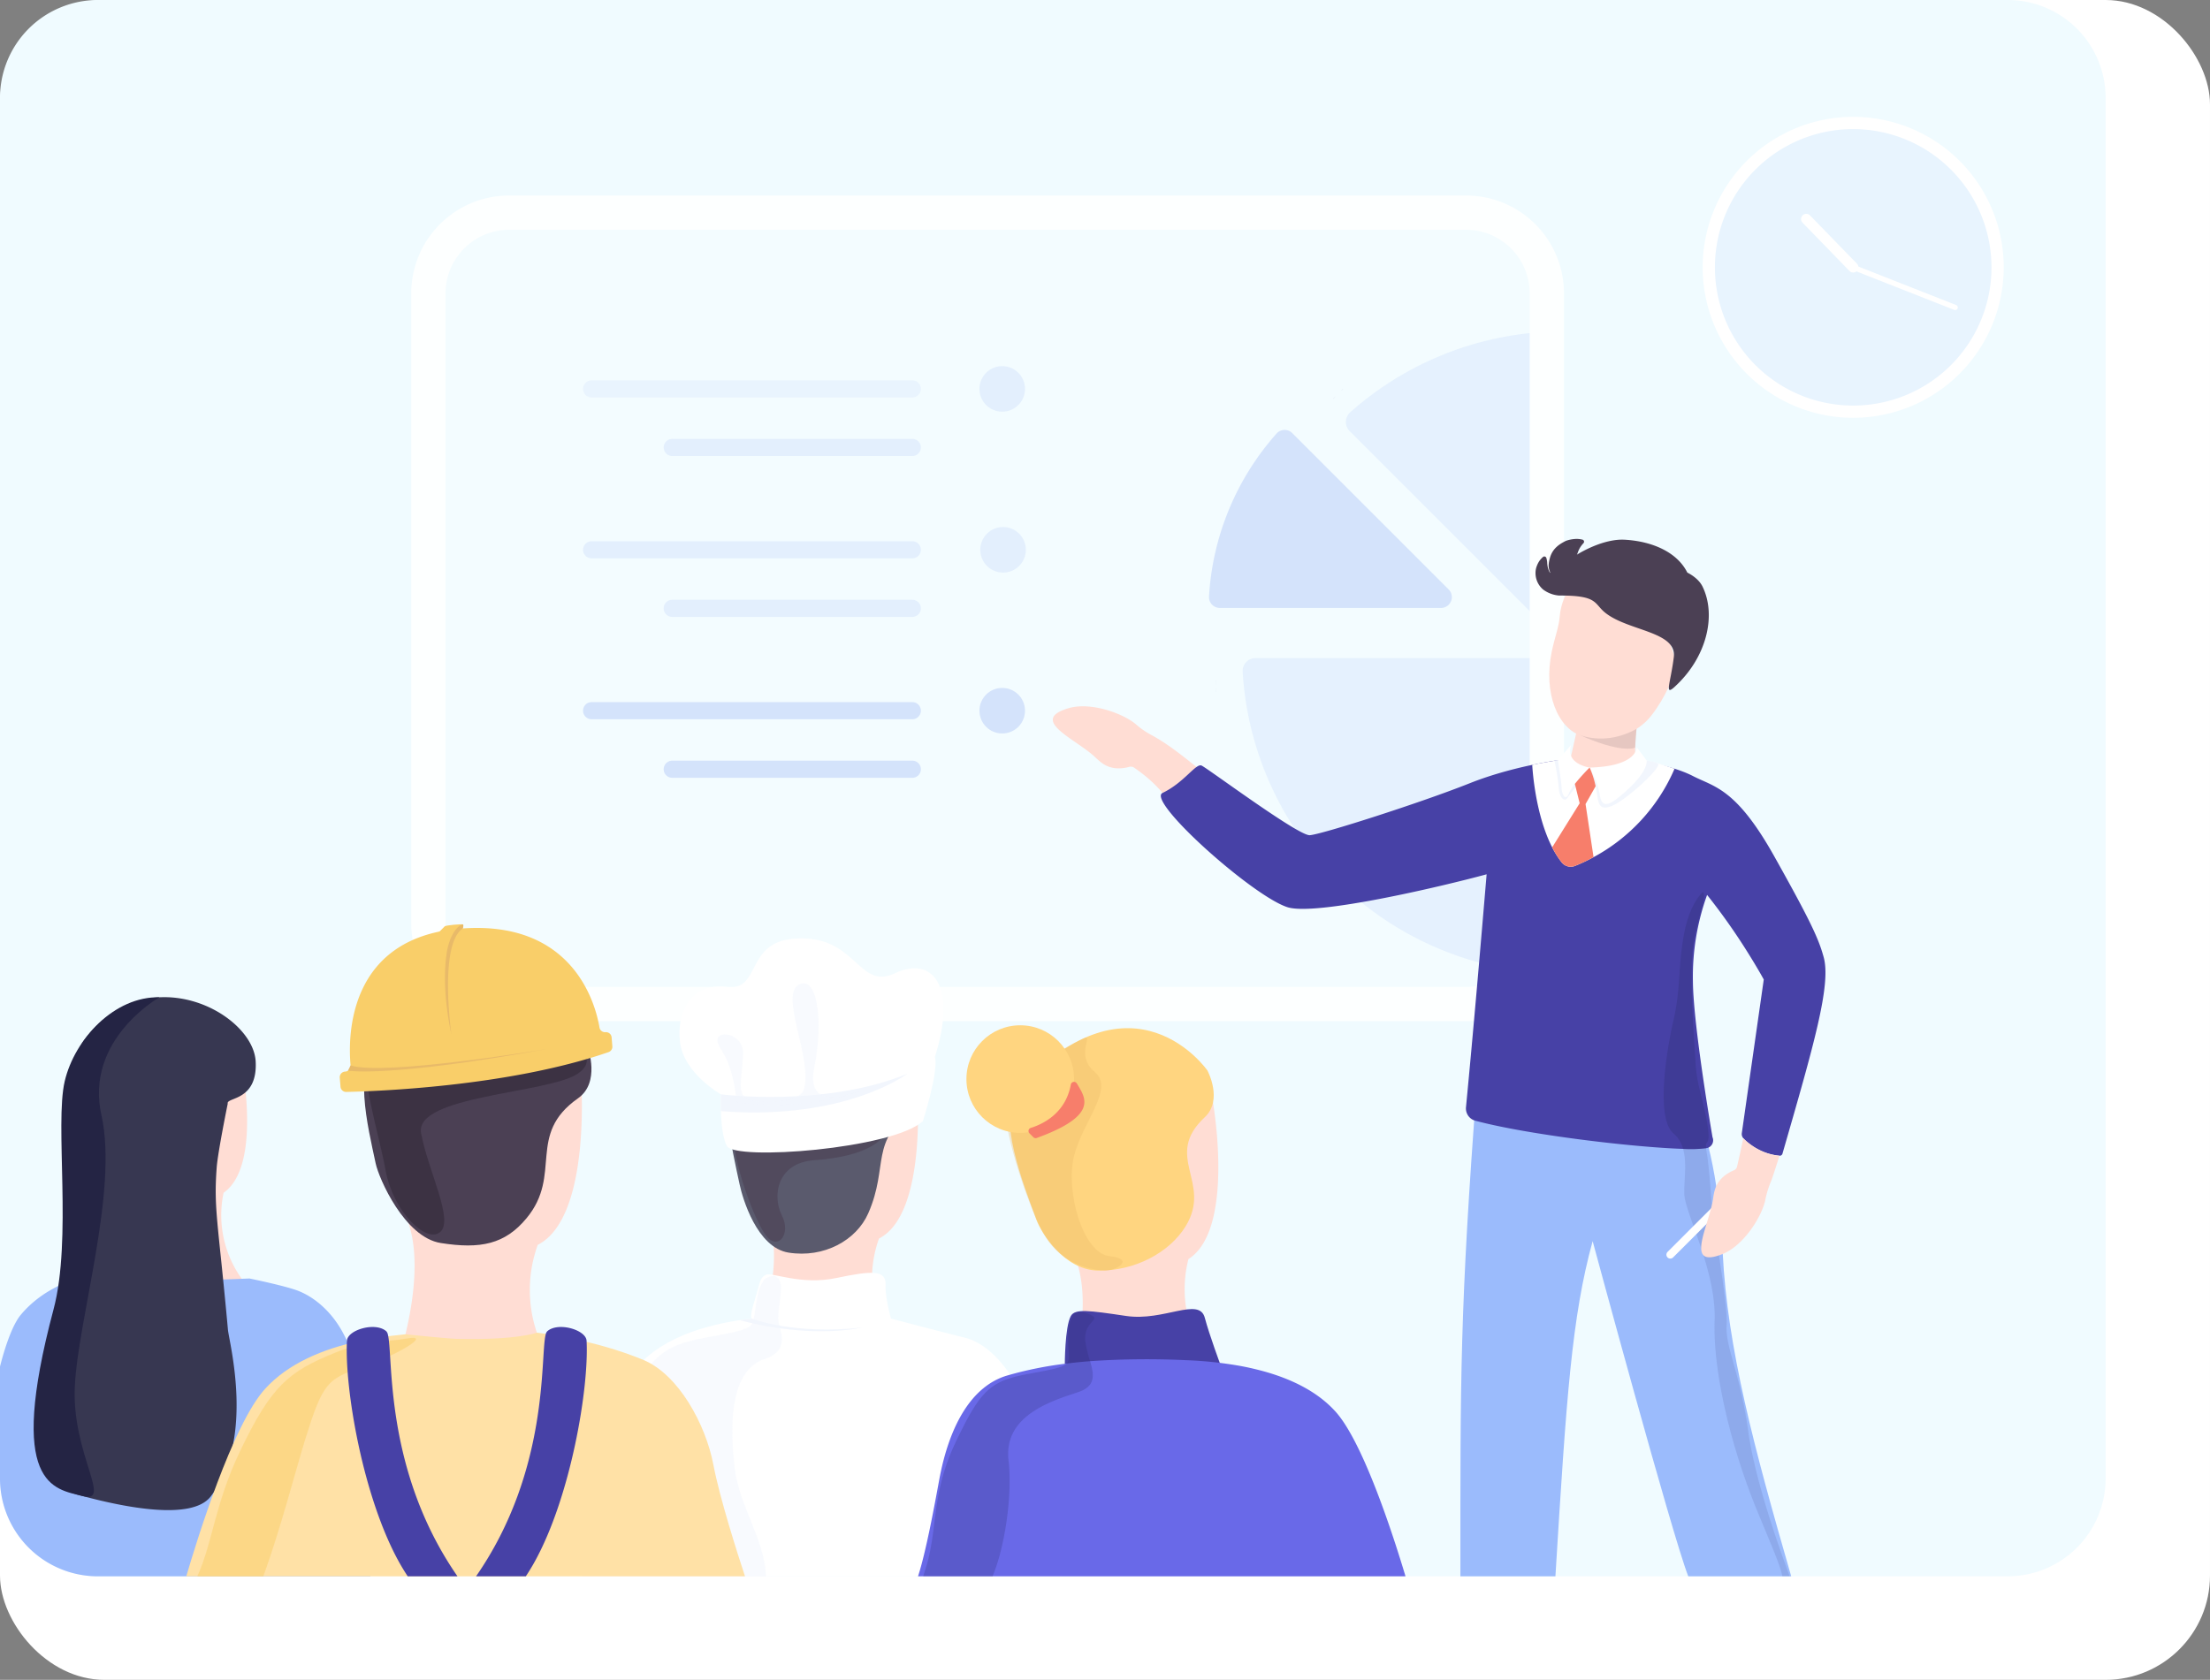 <svg xmlns="http://www.w3.org/2000/svg" viewBox="0 0 847 644"><rect x="0" y="0" width="847" height="644" fill="#808080" stroke="none"/><defs><style>.cls-1{fill:#fff;}.cls-2{fill:#f0fbff;}.cls-3{fill:#f3fcff;}.cls-17,.cls-4{opacity:0.58;}.cls-5{opacity:0.54;}.cls-6{fill:#c6d9fb;}.cls-7{fill:#bed1f8;}.cls-8{fill:#9bbbfc;}.cls-9{fill:#fdffff;}.cls-10{fill:#ffddd4;}.cls-11,.cls-13,.cls-34{fill:#2c2c70;}.cls-11{opacity:0.12;}.cls-12{fill:#4741a6;}.cls-13{opacity:0.3;}.cls-14{fill:#e0c2bd;opacity:0.82;}.cls-15,.cls-25{fill:#4b4054;}.cls-16,.cls-17{fill:#bed1f9;}.cls-16,.cls-18{opacity:0.32;}.cls-19{fill:#9393bc;}.cls-20,.cls-28{fill:#f2f6fd;}.cls-21{fill:#f77e6b;}.cls-22{fill:#312938;}.cls-22,.cls-25{opacity:0.59;}.cls-23,.cls-36{fill:#f9ce69;}.cls-24{fill:#5a5a6d;}.cls-26{fill:#373751;}.cls-27{opacity:0.2;}.cls-28,.cls-36{opacity:0.51;}.cls-29,.cls-32{fill:#e8ba69;}.cls-30{fill:#242444;}.cls-31{fill:#ffd580;}.cls-32{opacity:0.31;}.cls-33{fill:#6969e8;}.cls-34{opacity:0.24;}.cls-35{fill:#ffe1a6;}.cls-37{fill:none;stroke:#fff;stroke-linecap:round;stroke-miterlimit:10;stroke-width:3px;}</style></defs><g id="Layer_2" data-name="Layer 2"><g id="Layer_3" data-name="Layer 3"><rect id="Rectangle_184" data-name="Rectangle 184" class="cls-1" width="847" height="644" rx="40"/><path class="cls-2" d="M807,37.535V566.777a37.537,37.537,0,0,1-37.535,37.535H37.535A37.512,37.512,0,0,1,0,566.777V37.535A37.537,37.537,0,0,1,37.535,0H769.465A37.537,37.537,0,0,1,807,37.535Z"/><rect class="cls-3" x="164.18" y="81.518" width="428.656" height="303.406" rx="30.966"/><g class="cls-4"><g class="cls-5"><path class="cls-6" d="M517.264,165.257l71.357,71.357a4.943,4.943,0,0,0,8.438-3.495V132.196a4.93,4.93,0,0,0-5.187-4.939,122.615,122.615,0,0,0-74.366,30.78A4.958,4.958,0,0,0,517.264,165.257Z"/></g><g class="cls-5"><path class="cls-6" d="M476.258,257.493A123.144,123.144,0,0,0,591.869,373.104a4.932,4.932,0,0,0,5.19-4.94v-110.919a4.943,4.943,0,0,0-4.943-4.943h-110.919A4.932,4.932,0,0,0,476.258,257.493Z"/></g><path class="cls-7" d="M467.511,233.068l84.769,0a4.152,4.152,0,0,0,2.936-7.087l-59.935-59.935a4.118,4.118,0,0,0-6.065.204,102.988,102.988,0,0,0-25.853,62.462A4.141,4.141,0,0,0,467.511,233.068Z"/></g><path class="cls-8" d="M686.496,604.312H647.044c-6.137-15.558-36.651-128.507-36.651-128.507-8.014,29.183-10.045,59.745-14.267,128.507H559.71c0-76.11-.271-101.883,6.42-190.152l72.689-5.897s18.362,10.587,21.407,71.874C662.058,517.021,672.195,554.728,686.496,604.312Z"/><path class="cls-9" d="M195.147,88.087a24.425,24.425,0,0,0-24.398,24.398V353.958a24.425,24.425,0,0,0,24.398,24.398H561.87A24.425,24.425,0,0,0,586.268,353.958V112.484a24.425,24.425,0,0,0-24.398-24.398H195.147m0-13.137H561.87a37.535,37.535,0,0,1,37.535,37.535V353.958a37.535,37.535,0,0,1-37.535,37.535H195.147A37.535,37.535,0,0,1,157.612,353.958V112.484a37.535,37.535,0,0,1,37.535-37.535Z"/><path class="cls-10" d="M419.727,290.274c2.378,2.239,5.58,5.455,12.479,3.871.137-.027.305-.068.477-.113a2.283,2.283,0,0,1,1.845.172c8.938,6.061,12.667,11.942,12.667,11.942s28.448,1.67,12.024-11.591c-8.322-6.719-12.568-9.781-17.528-12.558a31.095,31.095,0,0,1-5.971-4.004c-4.579-4.193-17.393-9.111-26.234-6.479C394.16,276.076,412.206,283.195,419.727,290.274Z"/><path class="cls-11" d="M685.908,604.317h-2.806c-.8-4.15-3.732-10.759-9.532-24.839-10.38-25.19-17.105-53.96-16.426-73.19.68-19.23-11.466-41.361-11.636-48.681-.12-5.16,1.12-11.75-.46-17.16a47.803,47.803,0,0,0,8.77-.25c.01,0,.01,0,.02-.01.04.28.09.61.16.99,1.02,5.28,1.9,18.81,2.24,23.07.34,4.25,6.06,35.86,5.52,43.66-.61,8.76,5.07,17.7,8.3,41.02C672.728,568.177,682.498,595.027,685.908,604.317Z"/><path class="cls-12" d="M698.928,366.907c-1.9-6.84-4.58-13.03-18.96-38.68-14.61-26.07-22.9-26.48-31.1-30.7-10.62-5.48-29.56-7.15-29.56-7.15l-16.56.31s-20.52,2.03-39.58,9.63c-18.28,7.29-56.77,19.64-61.21,19.87s-39.29-25.78-41.47-26.7c-2.19-.92-6.67,6.55-14.93,10.5-6.29,3.01,34.42,39.47,47.86,43.8,10.79,3.47,59.39-8,76.34-12.61-2.26,26.89-5.13,60.58-7.91,89.32a4.867,4.867,0,0,0,3.61,5.16c20.47,5.46,60.87,10.19,79.59,10.79a47.803,47.803,0,0,0,8.77-.25c.01,0,.01,0,.02-.01a3.031,3.031,0,0,0,2.5-4.2s-7.35-42.43-7.51-59.68a92.37,92.37,0,0,1,5.43-33.22,238.035,238.035,0,0,1,15.69,22.24c3.82,6.1,6.03,10.18,6.03,10.18s-5.5,38.5-8.41,58.87a2.47,2.47,0,0,0,.67,2.1,22.374,22.374,0,0,0,4.67,3.64,22.683,22.683,0,0,0,9.1,2.95,1.082,1.082,0,0,0,1.13-.77C695.138,400.727,701.878,377.506,698.928,366.907Z"/><path class="cls-13" d="M653.863,440.187c-.01.01-.01.01-.02.01a47.802,47.802,0,0,1-8.77.25,11.942,11.942,0,0,0-3.75-5.99c-6.59-5.62-2.94-30.13,0-43.06,2.94-12.94,1.718-19.426,3.928-32.366,2.21-12.93,7.404-17.043,7.404-17.043,1.92,2.38-3.001,11.111-4.021,23.191-1.02,12.09.649,33.187,1.189,42.217.54,9.02,2.52,12.25,4.39,22.8C655.953,439.997,653.423,436.517,653.863,440.187Z"/><path id="Path_1942" data-name="Path 1942" class="cls-10" d="M606.252,282.126c-9.006-2.708-14.942-16.155-11.491-32.52,1.08-5.12,2.768-9.571,3.018-13.3.282-4.202,3.027-14.583,11.685-16.471L636.73,236.686l5.854,17.524c-.528,4.297-4.318,13.288-9.757,20.202C627.868,280.714,617.927,285.636,606.252,282.126Z"/><path id="Path_1947" data-name="Path 1947" class="cls-10" d="M604.235,280.476l-2.169,9.607c-1.399,5.533,3.578,11.282,10.822,12.405,6.639,1.029,12.285-4.144,13.829-10.724.043-5.227-.375-8.389.562-12.746Z"/><path id="Path_1948" data-name="Path 1948" class="cls-14" d="M605.109,281.613s10.017,4.605,22.084-2.179l-.526,7.156C626.47,286.88,620.784,288.765,605.109,281.613Z"/><path class="cls-15" d="M652.497,224.845c-1.681-3.43-5.814-5.328-5.814-5.328-3.732-7.535-12.888-11.949-23.93-12.603-8.248-.488-17.447,5.116-18.391,5.737.382-.525.441-2.183,2.517-4.423a.81.81,0,0,0-.363-1.34,9.296,9.296,0,0,0-2.641-.28,13.496,13.496,0,0,0-3.674.715c-2.421,1.198-5.243,2.885-6.233,6.755a11.444,11.444,0,0,0-.455,2.822,6.103,6.103,0,0,0,.6,2.478c.355.806-1.008-.642-1.134-3.639a7.35,7.35,0,0,0-.338-1.858.799.799,0,0,0-1.29-.345,9.632,9.632,0,0,0-1.35,1.484,9.761,9.761,0,0,0-1.319,2.955,8.264,8.264,0,0,0,2.749,8.044,11.812,11.812,0,0,0,6.162,2.298c15.016-.091,13.168,3.052,17.704,6.649,8.799,6.977,27.413,7.118,26.205,16.948-1.208,9.83-3.716,15.062.254,11.453C654.182,252.069,657.903,235.871,652.497,224.845Z"/><circle class="cls-16" cx="384.112" cy="149.096" r="8.732"/><circle class="cls-16" cx="384.431" cy="210.777" r="8.732"/><circle class="cls-17" cx="384.112" cy="272.458" r="8.732"/><g class="cls-18"><path class="cls-17" d="M226.744,152.381H349.65a3.284,3.284,0,0,0,0-6.569H226.744a3.284,3.284,0,1,0,0,6.569Z"/></g><path class="cls-16" d="M257.65,174.825h92a3.284,3.284,0,1,0,0-6.569H257.65a3.284,3.284,0,0,0,0,6.569Z"/><path class="cls-16" d="M226.744,214.061H349.65a3.284,3.284,0,1,0,0-6.569H226.744a3.284,3.284,0,1,0,0,6.569Z"/><path class="cls-16" d="M257.65,236.505h92a3.284,3.284,0,0,0,0-6.569H257.65a3.284,3.284,0,0,0,0,6.569Z"/><path class="cls-17" d="M226.744,275.742H349.65a3.284,3.284,0,0,0,0-6.569H226.744a3.284,3.284,0,1,0,0,6.569Z"/><path class="cls-17" d="M257.65,298.186h92a3.284,3.284,0,1,0,0-6.569H257.65a3.284,3.284,0,0,0,0,6.569Z"/><path class="cls-19" d="M466.155,260.776v2.29c0-.769.009-1.53.018-2.29Z"/><path class="cls-19" d="M466.155,263.066V265.356h.018C466.164,264.596,466.155,263.836,466.155,263.066Z"/><path class="cls-19" d="M514.707,149.096l-.936.947c.319-.308.638-.627.957-.925Z"/><path class="cls-19" d="M510.943,152.861l.021.021c.298-.319.617-.638.925-.957Z"/><path class="cls-1" d="M587.245,293.232s.826,18.308,7.638,31.614a34.618,34.618,0,0,0,3.622,5.743,4.428,4.428,0,0,0,5.123,1.379,65.117,65.117,0,0,0,7.113-3.359,69.751,69.751,0,0,0,31.041-33.903s-3.219-1.117-6.428-2.064c-.019-.009-.047-.019-.066-.028-1.52-.441-3.04-.854-4.213-1.079l-3.8-5.095s.422,7.348-18.045,7.826c0,0-9.524-1.37-7.085-8.68l-5.086,5.855-1.304.216C593.757,291.984,589.882,292.65,587.245,293.232Z"/><path class="cls-20" d="M609.25,294.302l.122.263.235.525.028.075.028.066a35.45,35.45,0,0,1,1.877,6.184c.047.244.103.488.15.741.957,4.964.479,9.121,6.165,6.775,5.696-2.346,19.772-15.446,17.501-16.29a21.255,21.255,0,0,0-4.279-1.107s.854,3.51-6.691,10.622c-7.544,7.104-10.425,7.986-11.26,2.59a24.471,24.471,0,0,0-1.051-4.176A35.758,35.758,0,0,0,609.25,294.302Z"/><path class="cls-20" d="M595.756,291.655a90.447,90.447,0,0,1,1.68,10.5c.159,3.472,2.036,5.311,3.115,3.951.413-.516,1.774-2.365,3.312-4.457,2.337-3.209,5.077-6.981,5.349-7.357-.038.028-.131.122-.272.263a79.471,79.471,0,0,0-5.358,5.968,14.971,14.971,0,0,0-2.233,3.51c-1.164,3.115-2.721,1.032-2.834-1.877-.122-2.918-1.455-10.716-1.455-10.716Z"/><path class="cls-21" d="M594.883,324.846a34.618,34.618,0,0,0,3.622,5.743,4.428,4.428,0,0,0,5.123,1.379,65.117,65.117,0,0,0,7.113-3.359l-3.067-20.355,3.864-6.839a35.45,35.45,0,0,0-1.877-6.184l-.028-.066-.028-.075-.235-.525-.122-.263-.019-.037-.019.019v.009c-.038.028-.131.122-.272.263a79.471,79.471,0,0,0-5.358,5.968l.282,1.126,1.558,6.297Z"/><path class="cls-10" d="M222.653,412.781s4.264,53.902-16.556,64.453a50.837,50.837,0,0,0,2.509,40.403c10.787,21.072-56.442,5.268-56.442,5.268s12.115-34.657,3.837-55.478c-2.421-6.089-16.127-25.943-8.505-33.302C165.938,416.319,222.653,412.781,222.653,412.781Z"/><path class="cls-15" d="M225.326,401.857s4.85,13.119-3.802,19.202c-19.859,13.964-5.82,29.172-19.723,45.969-8.236,9.95-17.619,11.924-32.903,9.499-13.778-2.186-23.671-24.61-24.925-30.547-2.97-14.056-9.202-38.216,1.836-47.581S225.326,401.857,225.326,401.857Z"/><path class="cls-22" d="M212.662,394.976s20.125,8.961,8.785,16.628-62.771,8.306-60.056,22.84,12.618,33.222,7.347,37.854-18.049-7.826-20.924-23.479-10.184-37.535-5.811-41.688S212.662,394.976,212.662,394.976Z"/><path id="Path_1940" data-name="Path 1940" class="cls-23" d="M232.068,395.705a2.157,2.157,0,0,1-2.311-1.787c-1.411-8.479-9.728-41.491-53.422-37.907-43.821,3.594-42.886,42.708-41.968,52.43a2.175,2.175,0,0,1-1.994,2.363l-.172.014a2.167,2.167,0,0,0-1.983,2.337l.284,3.466a2.165,2.165,0,0,0,2.204,1.99c10.771-.222,62.019-1.963,100.533-15.267a2.172,2.172,0,0,0,1.446-2.235l-.281-3.42a2.167,2.167,0,0,0-2.337-1.983Z"/><path class="cls-10" d="M351.522,417.843s3.769,47.635-14.631,56.96a44.926,44.926,0,0,0,2.217,35.706c9.533,18.622-49.88,4.655-49.88,4.655s12.415-29.041,5.099-47.441S351.522,417.843,351.522,417.843Z"/><path class="cls-24" d="M353.884,408.189s4.286,11.593-3.36,16.97c-17.55,12.341-9.73,21.648-17.75,39.953-4.581,10.456-17.034,17.243-30.541,15.1-12.176-1.932-17.661-20.913-18.77-26.159-2.624-12.422-9.606-40.643.148-48.919S353.884,408.189,353.884,408.189Z"/><path class="cls-1" d="M406.972,604.312H218.256c4.044-18.814,15.605-68.895,26.237-80.672.704-.779,1.436-1.53,2.205-2.233,13.531-12.734,36.146-16.14,53.281-16.806,18.101-.704,38.089,0,38.089,0s18.57,4.936,31.736,8.23c6.362,1.595,12.133,6.709,16.703,13.231.535.76,1.051,1.539,1.539,2.337a62.634,62.634,0,0,1,8.323,20.869c.338,1.792.77,4.054,1.276,6.662C400.272,569.648,404.72,592.676,406.972,604.312Z"/><path class="cls-25" d="M340.001,433.167s-1.934,9.773-27.957,11.62c-14.318,1.016-16.144,13.776-12.401,21.123s-1.608,13.736-6.081,7.747-11.734-25.912-12.379-36.656S340.001,433.167,340.001,433.167Z"/><path class="cls-10" d="M91.815,403.075s9.581,43.26-6.119,54.187a41.658,41.658,0,0,0,6.623,32.504c11.146,15.876-45.207,10.683-45.207,10.683s7.67-28.264-1.412-44.221S91.815,403.075,91.815,403.075Z"/><path class="cls-10" d="M464.867,422.578s8.632,48.683-9.387,60.121a46.485,46.485,0,0,0,5.844,36.551c11.675,18.227-50.906,9.77-50.906,9.77s9.889-31.147.519-49.367S464.867,422.578,464.867,422.578Z"/><path class="cls-8" d="M142.004,604.312H37.535A37.512,37.512,0,0,1,0,566.777v-42.893c2.337-9.14,5.142-16.45,7.986-19.847,13.409-16.018,35.33-16.515,35.33-16.515,17.641,3.782,32.871,3.453,52.286,2.609,0,0,13.822,2.825,18.674,4.729,6.484,2.543,12.715,8.051,16.891,15.596a53.211,53.211,0,0,1,5.64,15.314C138.213,533.099,140.024,577.24,142.004,604.312Z"/><path class="cls-26" d="M87.36,509.778c-3.767-41.493-5.495-46.188-4.313-62.157.443-5.985,4.233-24.516,4.233-24.517-.673-2.566,11.463-.837,10.716-16.097-.917-18.729-41.728-40.345-65.621-8.412a14.337,14.337,0,0,0-1.679,2.979c-.153.208-11.664,18.955-4.431,68.01,2.879,19.525-6.721,56.899-11.171,79.371a20.826,20.826,0,0,0,14.884,24.127c18.04,4.964,43.58,9.9,50.753.647C97.832,551.669,87.791,514.531,87.36,509.778Z"/><path class="cls-1" d="M276.3,419.54s-.685,14.069,2.284,19.801,63.454,1.173,75.114-9.529c0,0,6.124-19.07,4.626-24.677C358.324,405.135,349.613,424.275,276.3,419.54Z"/><path class="cls-1" d="M276.3,419.54s-14.252-8.008-15.689-20.075,4.796-22.787,17.973-21.11,6.912-17.064,25.76-18.502c24.133-1.841,24.278,20.049,38.653,13.259s23.952,4.737,15.328,32.022S276.3,419.54,276.3,419.54Z"/><path class="cls-20" d="M276.3,419.54s39.983,5.122,71.488-7.936c0,0-23.663,18.089-71.488,14.375Z"/><path class="cls-1" d="M293.402,488.75c2.276-1.238,13.353,4.09,27.132,1.198s19.108-3.115,18.869,2.635,2.635,14.854,2.635,14.854-35.093,6.198-53.963-1.932c0,0-.923-.384,1.153-7.012S291.074,490.016,293.402,488.75Z"/><g class="cls-27"><circle class="cls-6" cx="710.253" cy="102.484" r="55.344"/></g><path class="cls-1" d="M710.253,160.174a57.69,57.69,0,1,1,57.69-57.69A57.755,57.755,0,0,1,710.253,160.174Zm0-110.688a52.998,52.998,0,1,0,52.998,52.998A53.058,53.058,0,0,0,710.253,49.486Z"/><path class="cls-28" d="M298.432,507.022c1.771,6.098,2.723,11.301-5.423,14.012-11.865,3.962-13.852,21.136-11.429,41.668,1.793,15.13,11.146,26.373,12.058,41.609H223.013c.233-.897.52-1.837.852-2.834,5.911-17.72,2.402-33.902,13.758-57.743,11.356-23.83,15.728-27.781,33.061-30.991,10.614-1.959,15.23-2.778,17.078-4.638,1.173-1.173,1.332-3.923,1.747-6.479,1.053-6.489,1.169-7.534,3.294-11.021,0,0,5.391-4.313,6.469,1.977C299.784,495.571,297.635,504.233,298.432,507.022Z"/><path class="cls-1" d="M710.253,104.484a1.995,1.995,0,0,1-1.435-.606L690.856,85.386a2,2,0,1,1,2.869-2.787l17.963,18.491a2,2,0,0,1-1.435,3.394Z"/><path class="cls-1" d="M749.331,118.874a1.006,1.006,0,0,1-.366-.069L709.887,103.415a1,1,0,1,1,.732-1.861L749.698,116.943a1,1,0,0,1-.367,1.931Z"/><path class="cls-20" d="M288.075,505.506s16.408,6.353,42.293,3.424c0,0-18.676,4.647-46.868-2.815Z"/><path class="cls-29" d="M133.368,410.457s15.405,2.768,76.419-8.348c0,0-62.516,10.515-75.421,6.332Z"/><path class="cls-23" d="M177.358,355.935s.274-1.392,0-1.552-6.503.274-6.942.776-2.476,2.458-2.476,2.458Z"/><path class="cls-29" d="M177.358,355.935c.065-.184.433-1.248.063-1.517a.3.3,0,0,0-.063-.035c-2.669.626-5.305,5.399-6.143,10.861-1.016,6.623-1.226,17.247,1.797,31.346C173.011,396.59,168.088,362.239,177.358,355.935Z"/><path class="cls-30" d="M61.12,382.331s-28.758,16.114-22.236,45.245-9.146,78.558-10.222,104.299,14.729,44.681,2.924,41.643c-10.861-2.795-29.119-3.688-11.07-71.511,7.181-26.984.428-70.965,4.282-87.466C28.59,398.312,43.903,381.904,61.12,382.331Z"/><path class="cls-31" d="M462.762,410.414s6.055,11.267-1.01,17.873c-16.217,15.164,3.081,24.905-7.384,41.88-6.199,10.056-19.523,17.189-33.673,16.93-12.755-.234-21.641-14.365-23.529-19.583-4.471-12.355-15.859-40.445-6.862-50.156C434.545,369.606,462.762,410.414,462.762,410.414Z"/><path class="cls-32" d="M402.333,405.135s9.962-5.86,13.363-7.229-3.78,6.67,3.887,13.059-4.544,18.831-7.942,32.176,3.31,37.304,13.533,38.422,2.42,5.607-1.597,5.541-16.764-1.804-23.635-14.214-15.816-41.837-14.698-49.405,14.854-18.349,15.972-18.349Z"/><circle class="cls-31" cx="391.014" cy="413.687" r="20.625"/><path class="cls-12" d="M410.407,504.498c-2.317,4.1-2.317,18.895-2.317,18.895H467.82s-4.334-11.634-6.069-18.192c-2.156-8.146-15.692,1.436-30.131-.703S412.013,501.657,410.407,504.498Z"/><path class="cls-33" d="M538.673,604.312h-186.83c2.975-9.14,6.118-26.087,8.089-36.822,3.894-21.292,12.612-36.193,26.087-40.162a142.561,142.561,0,0,1,22.727-4.579c3.022-.385,6.043-.685,9.046-.92a315.434,315.434,0,0,1,36.634-.385,149.54,149.54,0,0,1,18.129,1.745,104.158,104.158,0,0,1,12.978,2.871c10.134,2.956,19.603,7.667,26.303,15.089C522.579,553.039,534.215,589.429,538.673,604.312Z"/><path class="cls-21" d="M395.068,432.394c4.167-1.279,13.324-5.336,15.332-16.622a1.251,1.251,0,0,1,2.283-.442c.188.294.364.577.511.827,2.92,4.964,7.415,11.657-15.858,20.105a1.258,1.258,0,0,1-1.312-.302l-1.477-1.483A1.252,1.252,0,0,1,395.068,432.394Z"/><path class="cls-34" d="M417.791,521.829c1.501,5.17,2.308,9.581-4.598,11.88-10.06,3.359-28.714,8.868-26.659,26.274,1.52,12.827-1.323,32.918-6.127,44.329h-26.556c.197-.76.441-1.558.723-2.402,5.011-15.023,2.036-28.742,11.664-48.955,9.628-20.203,13.334-23.553,28.029-26.274,8.999-1.661,12.912-2.355,14.479-3.932.995-.995,1.042-2.346.845-4.532-.507-5.63-.272-10.97,1.53-13.925,0,0,1.032-2.684,6.39-.451,5.349,2.243-2.477,2.402-1.52,10.547A47.836,47.836,0,0,0,417.791,521.829Z"/><path class="cls-35" d="M285.528,604.312H71.391C75.492,590.321,89.08,546.301,101.541,532.498c8.943-9.89,22.38-15.38,36.118-18.354,1.905-.422,3.819-.788,5.724-1.107,3.369-.572,8.755-1.192,12.02-1.52,0,0,16.084,1.67,19.565,1.755,23.319.554,30.779-2.374,30.779-2.374s21.648,2.412,40.95,10.51c13.363,5.611,23.76,24.613,26.706,40.097C275.863,574.396,282.563,595.331,285.528,604.312Z"/><path class="cls-36" d="M138.271,524.329c-12.706,4.232-14.631,6.049-21.2,27.19-3.622,11.645-9.684,35.18-16.168,52.793H75.623c5.931-13.071,6.634-27.541,16.29-47.791,12.152-25.524,18.936-30.779,36.418-37.901,12.537-5.114,20.287-4.129,27.306-5.433C166.814,511.122,150.977,520.097,138.271,524.329Z"/><path class="cls-12" d="M175.335,604.312H156.258c-1.182-1.802-2.308-3.641-3.341-5.508-13.907-25.092-20.869-66.559-19.95-84.66,0-.056.009-.103.009-.16.225-4.157,10.942-7.347,15.098-3.594a2.715,2.715,0,0,1,.6,1.314C150.796,520.177,147.127,563.624,175.335,604.312Z"/><path class="cls-12" d="M182.451,604.312h19.077c1.182-1.802,2.308-3.641,3.341-5.508,13.907-25.092,20.869-66.559,19.95-84.66,0-.056-.009-.103-.009-.16-.225-4.157-10.942-7.347-15.098-3.594a2.715,2.715,0,0,0-.6,1.314C206.99,520.177,210.659,563.624,182.451,604.312Z"/><path class="cls-28" d="M282.262,422.578s-.56-12.356-6.03-20.47,8.546-7.035,8.546,1.35-2.595,15.054,1.118,17.57,20.435,2.125,22.122-3.185c3.673-11.559-9.224-36.067-2.036-40.26s9.777,13.656,6.064,31.865,17.655,8.745,17.655,8.745S309.454,426.364,282.262,422.578Z"/><line class="cls-37" x1="660.405" y1="460.759" x2="640.161" y2="481.004"/><path class="cls-10" d="M682.001,443.067s-2.221,7.066-3.117,9.505a37.354,37.354,0,0,0-2.198,6.845c-.99,6.129-7.988,17.937-16.555,21.357-14.85,5.93-5.114-10.85-3.607-21.067.476-3.232.992-7.74,7.385-10.778.124-.064.281-.136.444-.207a2.13,2.13,0,0,0,1.34-1.279c1.023-4.384,1.831-8.151,2.432-11.087C668.124,436.355,673.697,442.456,682.001,443.067Z"/></g></g></svg>